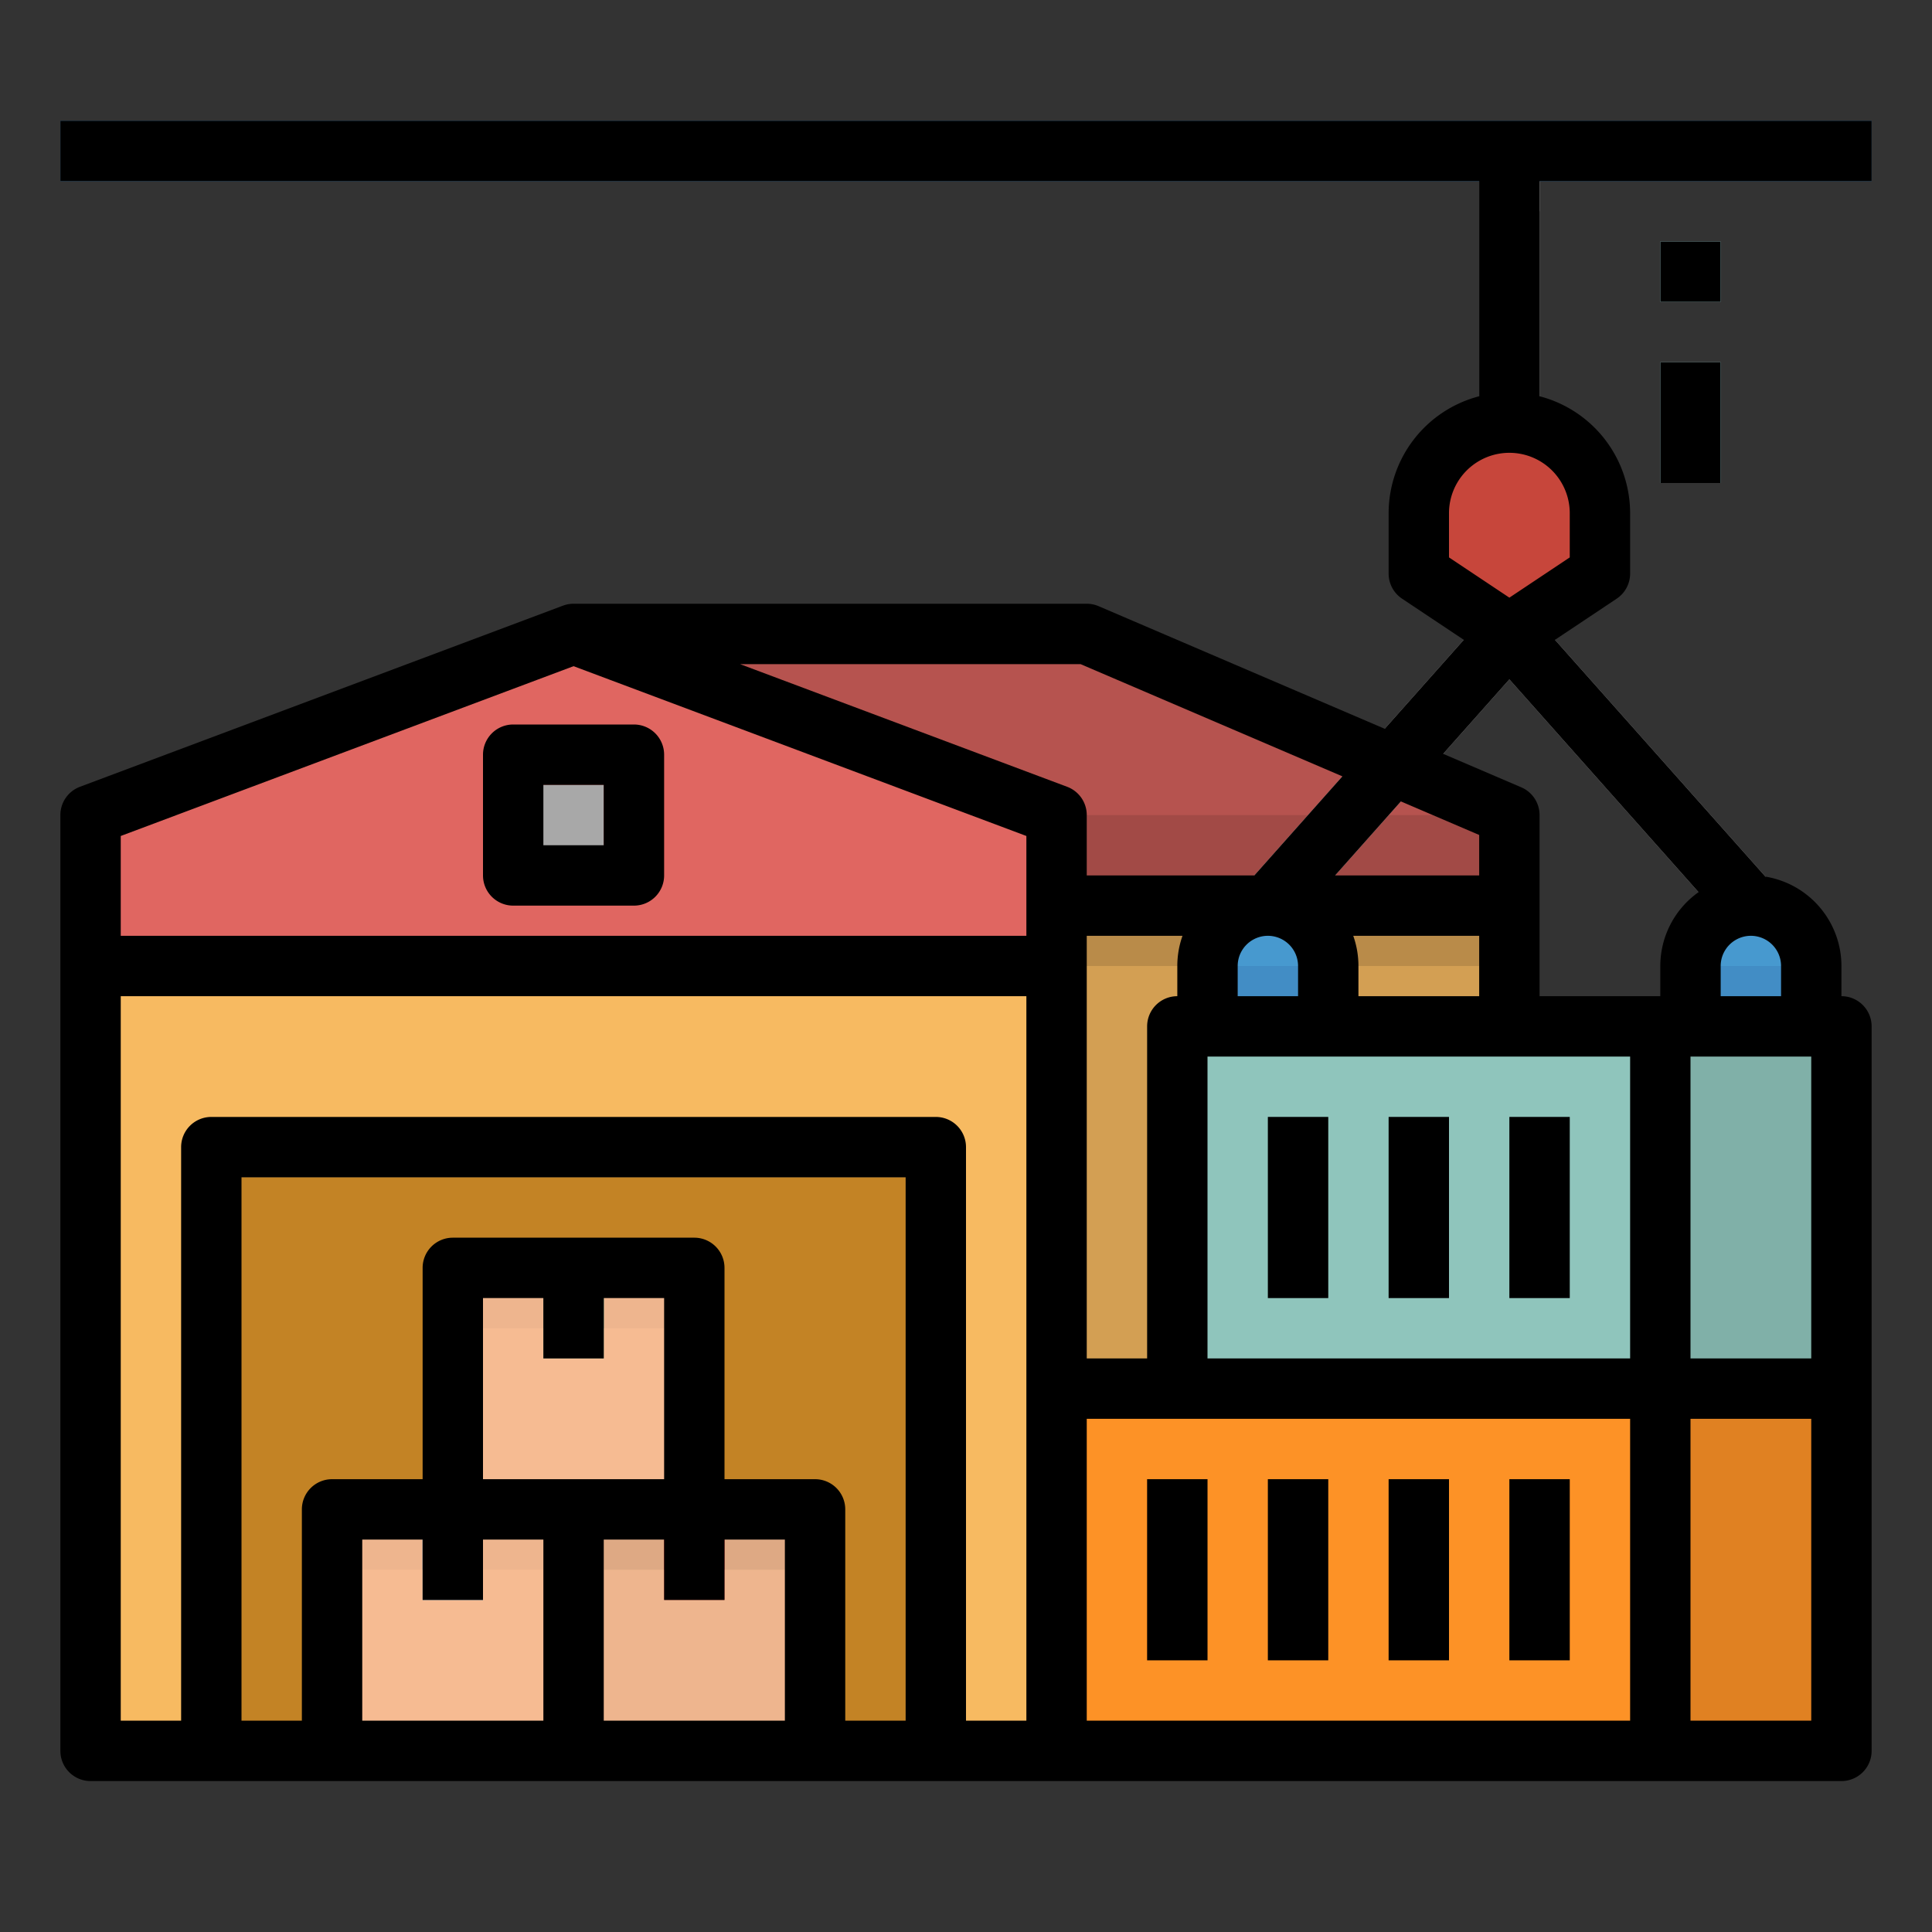 <svg height="512" viewBox="0 0 512 512" width="512" xmlns="http://www.w3.org/2000/svg"><rect x="0" y="0" width="512" height="512" fill="#333333" stroke="none"/><g id="filled_outline" data-name="filled outline"><path d="m280 240h120v32 192h-120z" fill="#d39f53"/><path d="m280 240h120v2.286 13.714h-120z" fill="#b98b49"/><path d="m24 256h256v208h-256z" fill="#f7ba61"/><path d="m24 256v-40l128-48 128 48v40z" fill="#e06661"/><path d="m152 168h136l112 48v24h-120v-24z" fill="#b6534f"/><path d="m56 304h192v160h-192z" fill="#d39f53"/><path d="m56 312h184v152h-184z" fill="#c38325"/><path d="m88 400h64v64h-64z" fill="#f6bb92"/><path d="m88 400h64v16h-64z" fill="#eeb58e"/><path d="m112 400h16v24h-16z" fill="#6cbae5"/><path d="m112 400h16v16h-16z" fill="#4799cf"/><path d="m152 400h64v64h-64z" fill="#eeb58e"/><path d="m152 400h64v16h-64z" fill="#dea984"/><path d="m176 400h16v24h-16z" fill="#c7463b"/><path d="m120 336h64v64h-64z" fill="#f6bb92"/><path d="m136 200h32v32h-32z" fill="#b6534f"/><path d="m136 208h24v24h-24z" fill="#a8a8a8"/><path d="m280 368h208v96h-208z" fill="#fd9226"/><g fill="#e08122"><path d="m304 392h16v48h-16z"/><path d="m336 392h16v48h-16z"/><path d="m368 392h16v48h-16z"/><path d="m400 392h16v48h-16z"/><path d="m440 368h48v96h-48z"/></g><path d="m312 272h176v96h-176z" fill="#8fc5bc"/><path d="m336 296h16v48h-16z" fill="#80b0a8"/><path d="m368 296h16v48h-16z" fill="#80b0a8"/><path d="m400 296h16v48h-16z" fill="#80b0a8"/><path d="m440 272h48v96h-48z" fill="#80b0a8"/><path d="m312 360h176v8h-176z" fill="#89bdb4"/><path d="m392 40h16v80h-16z" fill="#b9b9b9"/><path d="m392 40h16v16h-16z" fill="#a8a8a8"/><path d="m440 64h16v16h-16z" fill="#c0f5f9"/><path d="m440 96h16v32h-16z" fill="#c0f5f9"/><path d="m16 32h480v16h-480z" fill="#428dc5"/><path d="m280 216h120v24h-120z" fill="#a24a46"/><path d="m458.021 245.315-58.021-65.273-58.021 65.273-11.958-10.63 64-72a8 8 0 0 1 11.958 0l64 72z" fill="#b9b9b9"/><path d="m176 400h16v16h-16z" fill="#b94137"/><path d="m120 336h64v16h-64z" fill="#eeb58e"/><path d="m144 336h16v24h-16z" fill="#85bc94"/><path d="m144 336h16v16h-16z" fill="#6b9777"/><path d="m424 152-24 16-24-16v-16a24 24 0 0 1 24-24 24 24 0 0 1 24 24z" fill="#c7463b"/><path d="m480 272h-32v-24a16 16 0 0 1 16-16 16 16 0 0 1 16 16z" fill="#4799cf"/><path d="m352 272h-32v-24a16 16 0 0 1 16-16 16 16 0 0 1 16 16z" fill="#4799cf"/><path d="m280 456h160v8h-160z" fill="#ee8a24"/><path d="m440 456h48v8h-48z" fill="#d17920"/><path d="m440 360h48v8h-48z" fill="#77a49c"/><path d="m448 256h32v16h-32z" fill="#428dc5"/><path d="m320 256h32v16h-32z" fill="#428dc5"/><path d="m128 200v32a8 8 0 0 0 8 8h32a8 8 0 0 0 8-8v-32a8 8 0 0 0 -8-8h-32a8 8 0 0 0 -8 8zm16 8h16v16h-16z"/><path d="m304 392h16v48h-16z"/><path d="m336 392h16v48h-16z"/><path d="m368 392h16v48h-16z"/><path d="m400 392h16v48h-16z"/><path d="m336 296h16v48h-16z"/><path d="m368 296h16v48h-16z"/><path d="m400 296h16v48h-16z"/><path d="m440 64h16v16h-16z"/><path d="m440 96h16v32h-16z"/><path d="m496 32h-480v16h376v57.013a32.056 32.056 0 0 0 -24 30.987v16a8 8 0 0 0 3.562 6.656l16.351 10.9-20.958 23.578-75.8-32.487a8 8 0 0 0 -3.155-.647h-136a7.984 7.984 0 0 0 -2.8.506h-.01l-128 48a8 8 0 0 0 -5.19 7.494v248a8 8 0 0 0 8 8h464a8 8 0 0 0 8-8v-192a8 8 0 0 0 -8-8v-8a24.036 24.036 0 0 0 -20.125-23.683l-55.788-62.761 16.351-10.9a8 8 0 0 0 3.562-6.656v-16a32.056 32.056 0 0 0 -24-30.987v-57.013h88zm-124.748 180.383 20.748 8.892v10.725h-38.185zm-12.628 35.617h33.376v16h-32v-8a23.885 23.885 0 0 0 -1.376-8zm-214.624 208h-48v-48h16v16h16v-16h16zm-16-64v-48h16v16h16v-16h16v48zm80 64h-48v-48h16v16h16v-16h16zm32 0h-16v-56a8 8 0 0 0 -8-8h-24v-56a8 8 0 0 0 -8-8h-64a8 8 0 0 0 -8 8v56h-24a8 8 0 0 0 -8 8v56h-16v-144h176zm32 0h-16v-152a8 8 0 0 0 -8-8h-192a8 8 0 0 0 -8 8v152h-16v-192h240zm0-208h-240v-26.456l120-45 120 45zm10.809-39.491-86.692-32.509h90.241l69.392 29.74-23.343 26.26h-44.407v-16a8 8 0 0 0 -5.191-7.491zm61.191 47.491v8h-16v-8a8 8 0 0 1 16 0zm-30.624-8a23.885 23.885 0 0 0 -1.376 8v8a8 8 0 0 0 -8 8v88h-16v-112zm118.624 208h-144v-80h144zm0-96h-112v-80h112zm48 96h-32v-80h32zm0-96h-32v-80h32zm-24-104a8 8 0 0 1 16 0v8h-16zm-5.873-19.565a23.98 23.98 0 0 0 -10.127 19.565v8h-32v-48a8 8 0 0 0 -4.849-7.353l-20.694-8.869 17.543-19.736zm-34.127-100.435v11.719l-16 10.666-16-10.666v-11.719a16 16 0 0 1 32 0z"/></g></svg>